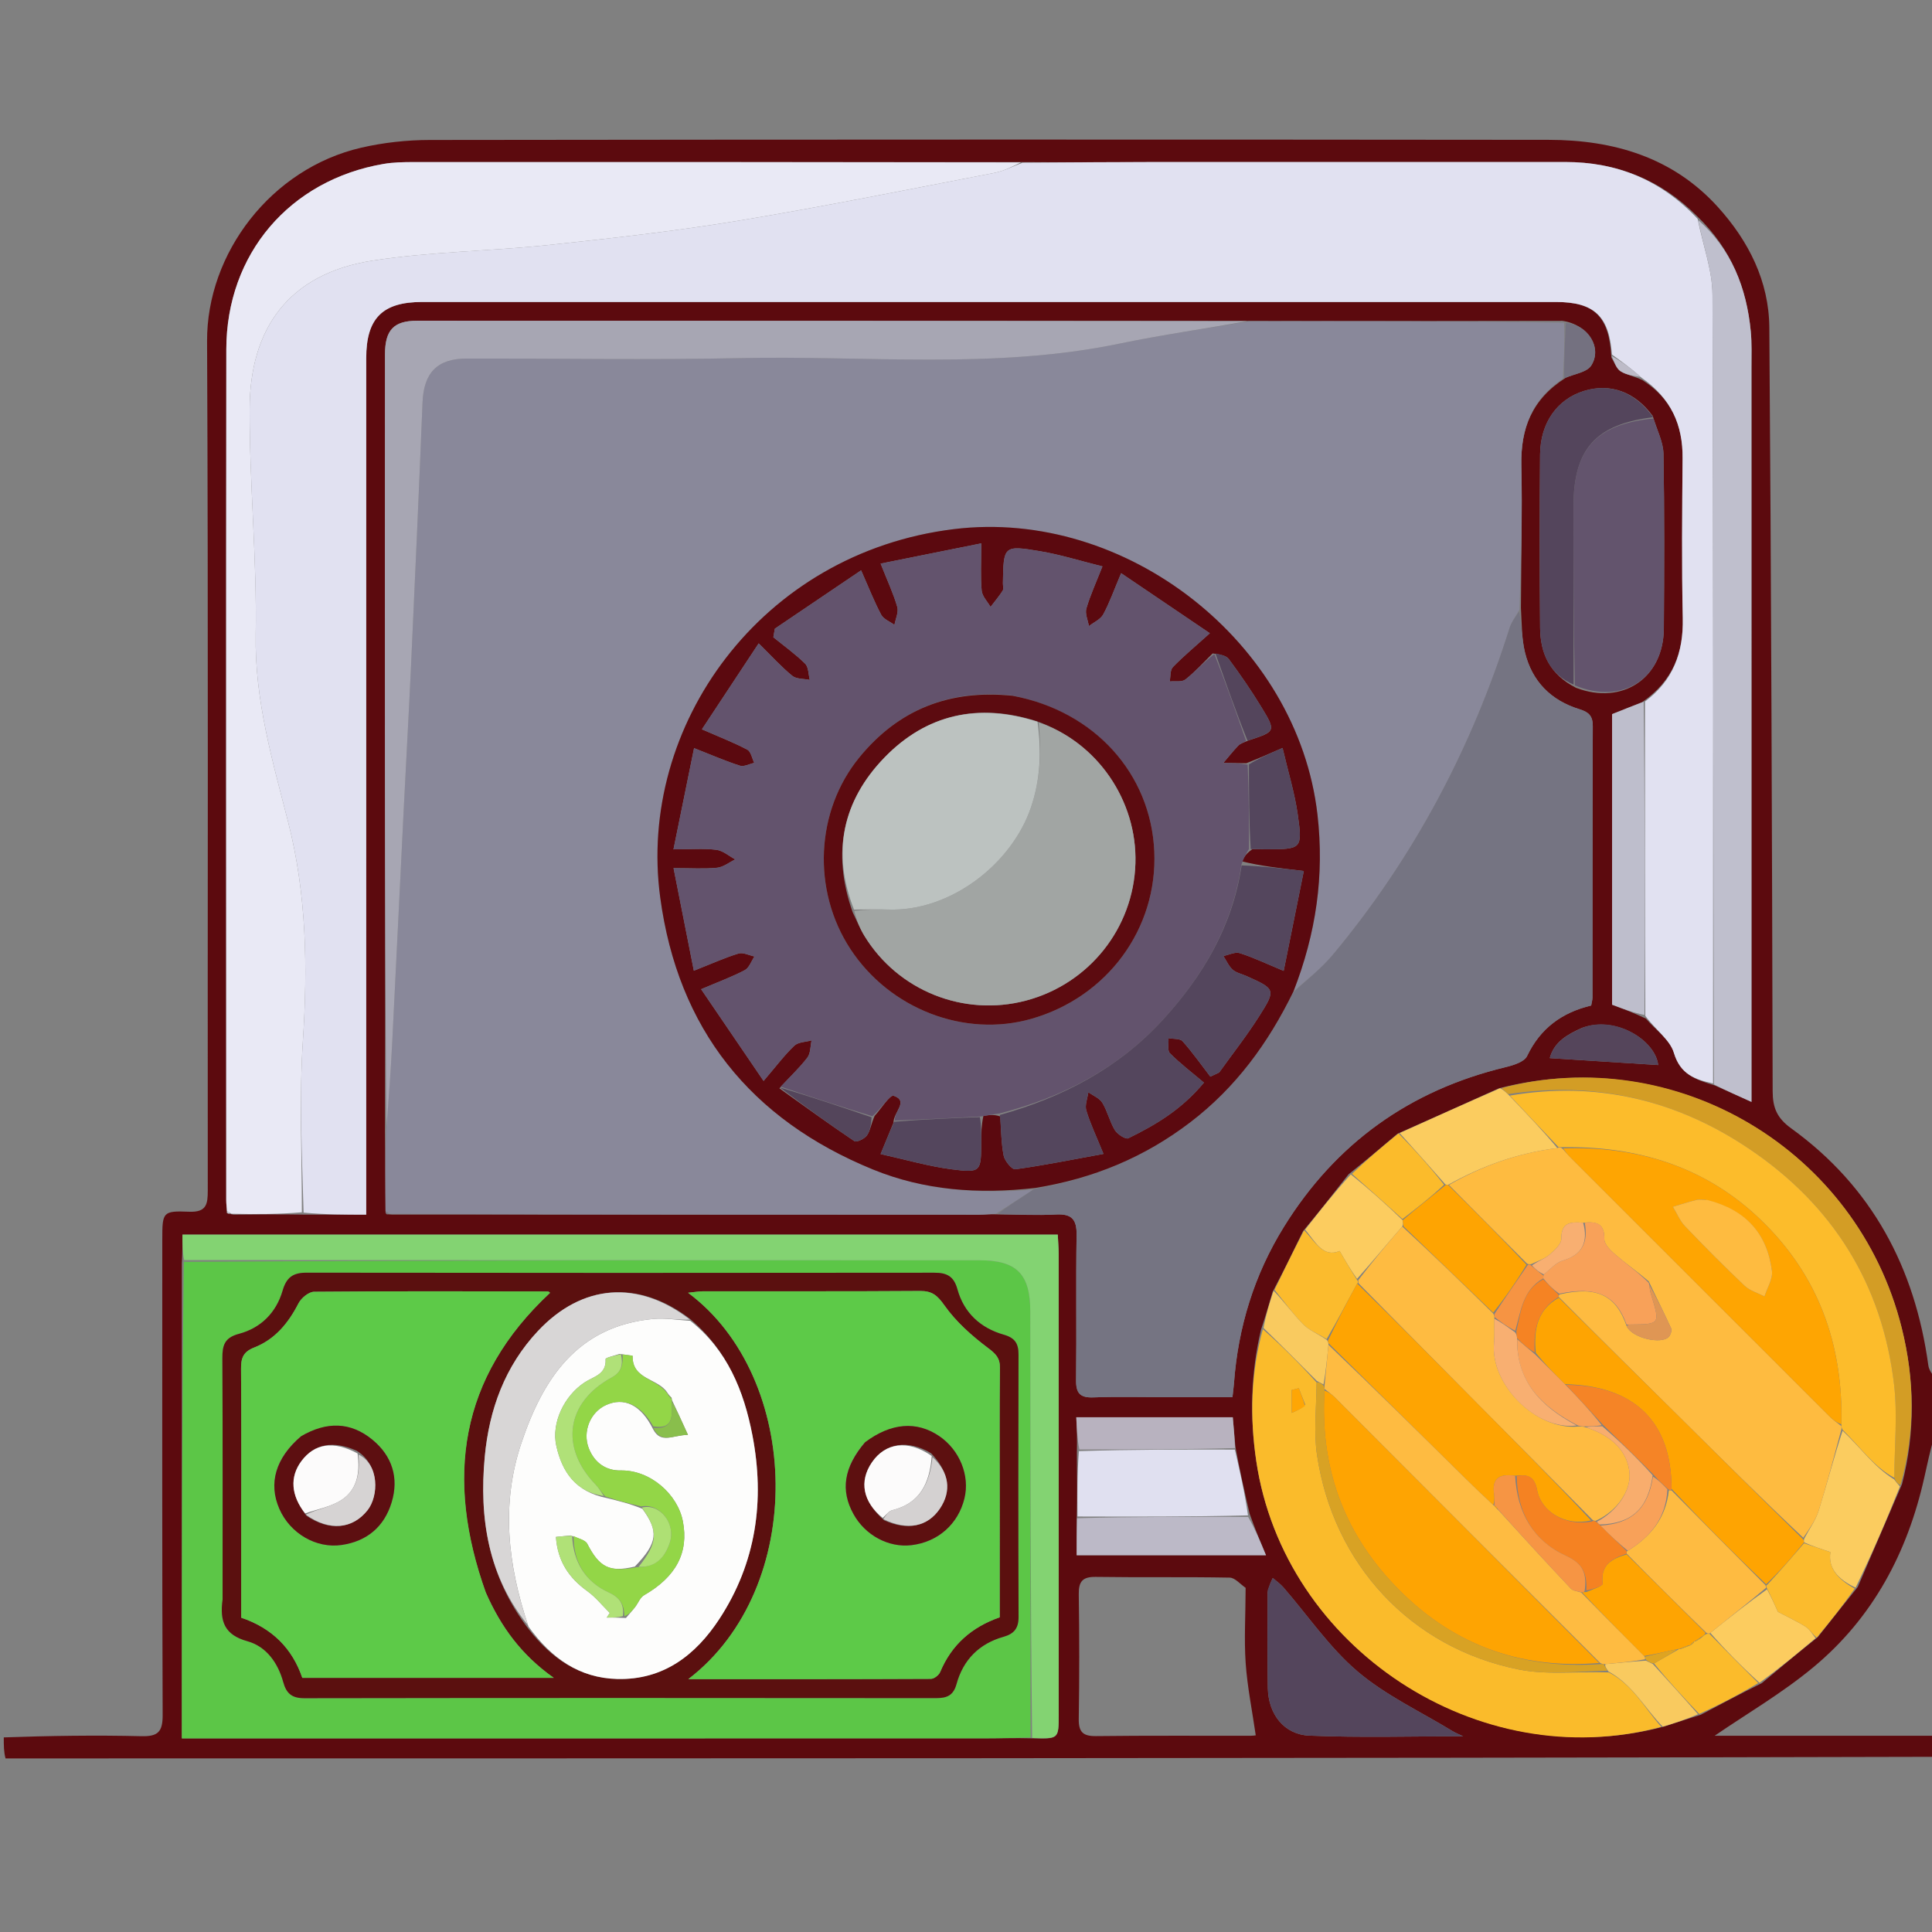 <svg version="1.1" id="Layer_1" xmlns="http://www.w3.org/2000/svg" xmlns:xlink="http://www.w3.org/1999/xlink" x="0px" y="0px"
	 width="100%" viewBox="0 0 512 512" enable-background="new 0 0 512 512" xml:space="preserve">
<rect x="0" y="0" width="512" height="512" fill="#808080" stroke="none"/>
<path fill="none" opacity="1" stroke="none"
	d="
M1,460 
	C1,307.049 1,154.098 1,1.074 
	C171.563,1.074 342.126,1.074 513,1.074 
	C513,122.024 513,243.048 512.609,364.481 
	C511.81,363.875 511.173,362.891 511.029,361.839 
	C507.481,335.933 496.084,314.492 474.683,299.024 
	C470.932,296.313 469.782,293.58 469.772,289.181 
	C469.607,221.713 469.392,154.245 468.888,86.779 
	C468.797,74.522 463.407,63.873 455.273,54.878 
	C443.312,41.653 427.582,37.079 410.404,37.06 
	C311.578,36.953 212.751,36.972 113.925,37.095 
	C107.842,37.103 101.624,37.776 95.702,39.146 
	C71.794,44.68 54.769,67.169 54.877,90.414 
	C55.229,165.407 54.99,240.403 55.062,315.398 
	C55.066,319.068 54.796,321.311 50.1,321.121 
	C43.089,320.836 43.01,321.223 43.009,328.507 
	C43.008,370.504 42.943,412.502 43.105,454.498 
	C43.122,458.909 41.916,460.216 37.495,460.109 
	C25.336,459.814 13.166,460.003 1,460 
z"/>
<path fill="none" opacity="1" stroke="none"
	d="
M513,466 
	C513,481.655 513,497.311 513,512.959 
	C342.333,512.952 171.667,512.952 1,512.952 
	C1,497.582 1,482.26 1.469,466.466 
	C172.292,465.996 342.646,465.998 513,466 
z"/>
<path fill="#5C0A0E" opacity="1" stroke="none" 
	d="
M513,465.572 
	C342.646,465.998 172.292,465.996 1.469,465.997 
	C1,464.286 1,462.571 1,460.428 
	C13.166,460.003 25.336,459.814 37.495,460.109 
	C41.916,460.216 43.122,458.909 43.105,454.498 
	C42.943,412.502 43.008,370.504 43.009,328.507 
	C43.01,321.223 43.089,320.836 50.1,321.121 
	C54.796,321.311 55.066,319.068 55.062,315.398 
	C54.99,240.403 55.229,165.407 54.877,90.414 
	C54.769,67.169 71.794,44.68 95.702,39.146 
	C101.624,37.776 107.842,37.103 113.925,37.095 
	C212.751,36.972 311.578,36.953 410.404,37.06 
	C427.582,37.079 443.312,41.653 455.273,54.878 
	C463.407,63.873 468.797,74.522 468.888,86.779 
	C469.392,154.245 469.607,221.713 469.772,289.181 
	C469.782,293.58 470.932,296.313 474.683,299.024 
	C496.084,314.492 507.481,335.933 511.029,361.839 
	C511.173,362.891 511.81,363.875 512.609,364.945 
	C513,370.022 513,375.044 512.609,380.588 
	C511.468,384.583 510.739,388.061 509.965,391.529 
	C505.528,411.42 496.331,428.724 480.587,441.81 
	C472.273,448.72 462.796,454.23 454.388,460 
	C473.205,460 493.103,460 513,460 
	C513,461.714 513,463.429 513,465.572 
M450.726,454.424 
	C455.901,451.687 461.076,448.949 466.911,446.036 
	C471.658,442.067 476.405,438.098 481.747,433.838 
	C485.11,429.586 488.474,425.333 492.32,420.563 
	C496.125,411.732 499.931,402.9 504.047,393.316 
	C507.61,379.508 507.413,365.681 503.976,351.909 
	C492.137,304.463 443.947,276.255 397.2,288.424 
	C388.443,292.373 379.687,296.322 370.327,300.463 
	C366.215,303.949 362.102,307.435 357.378,311.207 
	C353.545,316.091 349.712,320.974 345.325,326.259 
	C342.806,331.439 340.286,336.619 337.27,342.332 
	C336.354,345.473 335.439,348.613 334.171,352.43 
	C331.459,363.924 331.191,375.483 332.919,387.16 
	C340.259,436.773 391.828,470.66 441.046,457.541 
	C444.057,456.559 447.069,455.577 450.726,454.424 
M285.382,385.044 
	C285.438,390.659 285.493,396.275 285.33,402.796 
	C285.33,405.899 285.33,409.002 285.33,412.148 
	C302.302,412.148 318.628,412.148 335.494,412.148 
	C333.902,408.321 332.579,405.141 331.169,401.167 
	C329.865,395.498 328.561,389.829 327.389,383.358 
	C327.16,380.779 326.931,378.2 326.7,375.592 
	C312.809,375.592 299.314,375.592 285.228,375.592 
	C285.365,378.658 285.488,381.407 285.382,385.044 
M437.997,110.24 
	C433.322,103.838 426.717,101.441 419.736,103.613 
	C412.69,105.806 408.211,112.033 408.138,120.447 
	C408.004,135.748 408.003,151.052 408.143,166.353 
	C408.205,173.058 410.603,178.695 417.684,182.288 
	C430.024,186.953 440.841,179.718 440.935,166.573 
	C441.046,151.128 441.111,135.68 440.835,120.24 
	C440.779,117.113 439.115,114.014 437.997,110.24 
M48.192,334.852 
	C48.192,376.63 48.192,418.407 48.192,460.69 
	C50.567,460.69 52.357,460.69 54.147,460.69 
	C122.98,460.69 191.812,460.694 260.645,460.681 
	C264.803,460.681 268.96,460.556 273.938,460.682 
	C280.553,460.832 280.568,460.832 280.568,454.346 
	C280.573,413.706 280.574,373.065 280.56,332.425 
	C280.56,330.667 280.402,328.909 280.32,327.192 
	C202.724,327.192 125.693,327.192 48.357,327.192 
	C48.357,329.679 48.357,331.799 48.192,334.852 
M60.099,321.513 
	C60.392,321.587 60.684,321.662 61.904,321.893 
	C67.934,321.835 73.963,321.777 80.915,321.891 
	C86.188,321.891 91.461,321.891 97.051,321.891 
	C97.051,319.359 97.051,317.386 97.051,315.413 
	C97.051,241.913 97.048,168.414 97.055,94.915 
	C97.056,84.356 101.354,80.031 111.847,80.03 
	C212.012,80.024 312.178,80.024 412.344,80.03 
	C422.496,80.031 426.47,83.788 427.036,94.752 
	C427.828,96.001 428.347,97.678 429.476,98.396 
	C431.035,99.387 433.054,99.655 435.282,100.757 
	C442.862,105.565 445.974,112.594 445.902,121.413 
	C445.787,135.545 445.642,149.684 445.954,163.811 
	C446.156,172.957 443.378,180.392 435.222,186.052 
	C432.616,187.096 430.009,188.141 427.218,189.258 
	C427.218,214.915 427.218,240.646 427.218,266.255 
	C430.201,267.379 432.969,268.423 436.179,269.942 
	C438.744,272.933 442.565,275.55 443.59,278.999 
	C445.299,284.747 449.229,286.085 454.433,287.647 
	C457.542,289.044 460.651,290.44 464.161,292.017 
	C464.161,289.427 464.161,287.438 464.161,285.449 
	C464.161,222.741 464.164,160.033 464.155,97.324 
	C464.155,94.165 464.274,90.985 463.975,87.849 
	C462.869,76.248 458.797,65.975 449.762,57.302 
	C440.117,47.612 428.415,42.934 414.789,42.934 
	C378.171,42.935 341.553,42.92 304.935,42.942 
	C293.622,42.949 282.309,43.054 270.071,42.956 
	C216.585,42.948 163.098,42.934 109.611,42.953 
	C106.955,42.954 104.256,42.997 101.649,43.443 
	C76.765,47.702 60.003,67.31 59.974,92.588 
	C59.888,167.736 59.941,242.884 59.951,318.032 
	C59.951,319.024 60.093,320.017 60.099,321.513 
M103.929,321.879 
	C155.771,321.889 207.613,321.902 259.454,321.899 
	C260.945,321.898 262.436,321.734 264.857,321.84 
	C269.852,321.868 274.859,322.122 279.838,321.853 
	C283.977,321.63 285.373,323.114 285.307,327.264 
	C285.103,340.083 285.33,352.909 285.172,365.729 
	C285.129,369.185 286.198,370.452 289.726,370.324 
	C296.045,370.093 302.379,370.259 308.707,370.259 
	C314.635,370.259 320.563,370.259 326.616,370.259 
	C326.805,368.541 326.943,367.573 327.014,366.599 
	C328.103,351.727 332.38,337.838 340.23,325.159 
	C353.958,302.985 373.591,288.927 398.964,282.814 
	C401.044,282.313 403.953,281.421 404.696,279.861 
	C408.203,272.501 413.939,268.32 421.679,266.476 
	C421.818,265.651 422.019,265.009 422.02,264.367 
	C422.043,240.388 422.01,216.408 422.105,192.429 
	C422.116,189.743 421.053,188.71 418.604,187.96 
	C411.034,185.642 405.989,180.575 404.123,172.851 
	C403.274,169.335 403.304,165.606 403.059,161.046 
	C403.125,148.463 403.447,135.875 403.176,123.3 
	C402.967,113.607 405.951,105.798 414.917,100.128 
	C417.238,99.085 420.537,98.671 421.689,96.877 
	C424.705,92.182 420.857,85.994 414.035,85.026 
	C386.329,85.071 358.622,85.115 329.997,85.044 
	C256.849,85.023 183.7,84.992 110.552,84.997 
	C104.32,84.998 102.023,87.465 102.02,93.96 
	C101.999,130.118 101.988,166.276 102.016,202.433 
	C102.04,234.59 102.12,266.747 102.015,299.841 
	C102.064,306.894 102.113,313.947 102.186,321.471 
	C102.186,321.471 102.524,321.799 102.524,321.799 
	C102.524,321.799 102.996,321.785 103.929,321.879 
M330.105,420.785 
	C328.698,419.844 327.305,418.113 325.88,418.086 
	C314.064,417.866 302.24,418.071 290.422,417.893 
	C286.874,417.84 285.832,419.102 285.884,422.527 
	C286.048,433.513 286.054,444.504 285.881,455.49 
	C285.826,458.961 286.949,460.127 290.452,460.085 
	C304.102,459.92 317.755,460.017 331.407,459.995 
	C332.305,459.993 333.203,459.816 332.782,459.861 
	C331.822,453.228 330.547,446.994 330.114,440.703 
	C329.681,434.41 330.09,428.059 330.105,420.785 
M335.936,421.904 
	C335.942,430.385 335.832,438.869 335.991,447.347 
	C336.12,454.224 340.255,459.679 346.997,459.96 
	C360.519,460.525 374.081,460.128 387.746,460.128 
	C386.85,459.698 385.838,459.315 384.93,458.762 
	C376.455,453.592 367.224,449.303 359.753,442.947 
	C352.293,436.599 346.614,428.16 340.115,420.673 
	C339.301,419.735 338.243,419.009 337.298,418.185 
	C336.847,419.131 336.395,420.076 335.936,421.904 
M419.203,272.414 
	C415.443,274.125 411.879,276.032 410.702,280.413 
	C420.482,281.036 429.977,281.642 439.44,282.245 
	C438.656,275.632 428.136,269.098 419.203,272.414 
z"/>
<path fill="none" opacity="1" stroke="none"
	d="
M513,459.531 
	C493.103,460 473.205,460 454.388,460 
	C462.796,454.23 472.273,448.72 480.587,441.81 
	C496.331,428.724 505.528,411.42 509.965,391.529 
	C510.739,388.061 511.468,384.583 512.609,381.055 
	C513,407.021 513,433.042 513,459.531 
z"/>
<path fill="#89889A" opacity="1" stroke="none" 
	d="
M102.162,321 
	C102.113,313.947 102.064,306.894 102.319,299.037 
	C103.062,290.947 103.561,283.664 103.931,276.376 
	C104.974,255.811 105.954,235.244 106.979,214.679 
	C107.615,201.911 108.344,189.148 108.93,176.378 
	C109.995,153.149 111.041,129.918 111.973,106.683 
	C112.288,98.819 115.816,95.033 123.659,95.021 
	C147.817,94.983 171.985,95.426 196.133,94.905 
	C229.661,94.18 263.362,97.976 296.681,91.06 
	C308.013,88.708 319.5,87.105 330.916,85.16 
	C358.622,85.115 386.329,85.071 414.51,85.522 
	C414.715,90.783 414.445,95.548 414.174,100.314 
	C405.951,105.798 402.967,113.607 403.176,123.3 
	C403.447,135.875 403.125,148.463 402.656,161.6 
	C401.508,163.58 400.528,164.932 400.052,166.443 
	C390.013,198.317 374.644,227.319 353.232,253.014 
	C350.138,256.728 346.21,259.746 342.793,262.715 
	C348.776,247.357 351.003,232.027 349.143,215.866 
	C343.893,170.241 298.418,134.629 252.801,140.221 
	C201.587,146.498 168.862,192.439 174.961,237.801 
	C179.656,272.72 198.893,296.661 231.323,309.918 
	C244.976,315.5 259.395,316.521 273.791,315.253 
	C270.358,317.56 267.142,319.603 263.927,321.647 
	C262.436,321.734 260.945,321.898 259.454,321.899 
	C207.613,321.902 155.771,321.889 103.35,321.675 
	C102.596,321.279 102.393,321.122 102.162,321 
z"/>
<path fill="#E1E1F1" opacity="1" stroke="none" 
	d="
M435.949,185.904 
	C443.378,180.392 446.156,172.957 445.954,163.811 
	C445.642,149.684 445.787,135.545 445.902,121.413 
	C445.974,112.594 442.862,105.565 435.072,100.135 
	C432.3,97.661 429.739,95.809 427.177,93.957 
	C426.47,83.788 422.496,80.031 412.344,80.03 
	C312.178,80.024 212.012,80.024 111.847,80.03 
	C101.354,80.031 97.056,84.356 97.055,94.915 
	C97.048,168.414 97.051,241.913 97.051,315.413 
	C97.051,317.386 97.051,319.359 97.051,321.891 
	C91.461,321.891 86.188,321.891 80.453,321.355 
	C80.02,305.824 79.284,290.779 80.269,275.847 
	C81.558,256.31 81.245,236.986 76.4,218.005 
	C72.21,201.587 67.462,185.5 67.765,168.143 
	C68.112,148.238 66.106,128.301 66.154,108.38 
	C66.206,87.19 76.354,72.543 98.74,69.062 
	C114.087,66.676 129.775,66.578 145.256,64.935 
	C162.054,63.151 178.872,61.268 195.53,58.514 
	C218.277,54.753 240.889,50.169 263.535,45.815 
	C266.1,45.321 268.513,44.034 270.996,43.114 
	C282.309,43.054 293.622,42.949 304.935,42.942 
	C341.553,42.92 378.171,42.935 414.789,42.934 
	C428.415,42.934 440.117,47.612 449.889,57.997 
	C451.343,65.168 453.797,71.639 453.823,78.12 
	C454.096,147.784 453.985,217.45 453.98,287.115 
	C449.229,286.085 445.299,284.747 443.59,278.999 
	C442.565,275.55 438.744,272.933 436.028,269.208 
	C435.901,240.951 435.925,213.428 435.949,185.904 
z"/>
<path fill="#757482" opacity="1" stroke="none" 
	d="
M264.392,321.743 
	C267.142,319.603 270.358,317.56 274.142,315.081 
	C289.745,312.34 303.326,306.671 315.448,297.412 
	C327.442,288.251 336.086,276.504 342.668,263.087 
	C346.21,259.746 350.138,256.728 353.232,253.014 
	C374.644,227.319 390.013,198.317 400.052,166.443 
	C400.528,164.932 401.508,163.58 402.594,162.063 
	C403.304,165.606 403.274,169.335 404.123,172.851 
	C405.989,180.575 411.034,185.642 418.604,187.96 
	C421.053,188.71 422.116,189.743 422.105,192.429 
	C422.01,216.408 422.043,240.388 422.02,264.367 
	C422.019,265.009 421.818,265.651 421.679,266.476 
	C413.939,268.32 408.203,272.501 404.696,279.861 
	C403.953,281.421 401.044,282.313 398.964,282.814 
	C373.591,288.927 353.958,302.985 340.23,325.159 
	C332.38,337.838 328.103,351.727 327.014,366.599 
	C326.943,367.573 326.805,368.541 326.616,370.259 
	C320.563,370.259 314.635,370.259 308.707,370.259 
	C302.379,370.259 296.045,370.093 289.726,370.324 
	C286.198,370.452 285.129,369.185 285.172,365.729 
	C285.33,352.909 285.103,340.083 285.307,327.264 
	C285.373,323.114 283.977,321.63 279.838,321.853 
	C274.859,322.122 269.852,321.868 264.392,321.743 
z"/>
<path fill="#E9E9F5" opacity="1" stroke="none" 
	d="
M270.534,43.035 
	C268.513,44.034 266.1,45.321 263.535,45.815 
	C240.889,50.169 218.277,54.753 195.53,58.514 
	C178.872,61.268 162.054,63.151 145.256,64.935 
	C129.775,66.578 114.087,66.676 98.74,69.062 
	C76.354,72.543 66.206,87.19 66.154,108.38 
	C66.106,128.301 68.112,148.238 67.765,168.143 
	C67.462,185.5 72.21,201.587 76.4,218.005 
	C81.245,236.986 81.558,256.31 80.269,275.847 
	C79.284,290.779 80.02,305.824 79.991,321.269 
	C73.963,321.777 67.934,321.835 61.337,321.662 
	C60.601,321.244 60.401,321.104 60.169,321.009 
	C60.093,320.017 59.951,319.024 59.951,318.032 
	C59.941,242.884 59.888,167.736 59.974,92.588 
	C60.003,67.31 76.765,47.702 101.649,43.443 
	C104.256,42.997 106.955,42.954 109.611,42.953 
	C163.098,42.934 216.585,42.948 270.534,43.035 
z"/>
<path fill="#5CC647" opacity="1" stroke="none" 
	d="
M273.118,460.49 
	C268.96,460.556 264.803,460.681 260.645,460.681 
	C191.812,460.694 122.98,460.69 54.147,460.69 
	C52.357,460.69 50.567,460.69 48.192,460.69 
	C48.192,418.407 48.192,376.63 48.719,334.4 
	C119.354,333.961 189.463,333.972 259.571,333.991 
	C269.454,333.994 273.026,337.609 273.035,347.584 
	C273.067,385.219 273.091,422.854 273.118,460.49 
M58.985,424.37 
	C58.191,429.741 59.539,433.273 65.549,434.934 
	C70.579,436.324 73.66,440.671 75.055,445.753 
	C75.888,448.788 77.344,450.043 80.642,450.038 
	C136.449,449.951 192.256,449.961 248.063,450.017 
	C250.934,450.02 252.647,449.353 253.493,446.279 
	C255.254,439.881 259.48,435.593 265.917,433.777 
	C268.751,432.977 269.944,431.517 269.932,428.468 
	C269.838,405.313 269.851,382.157 269.917,359.001 
	C269.926,356.072 269.016,354.561 265.989,353.698 
	C259.85,351.947 255.447,347.911 253.724,341.654 
	C252.786,338.245 250.95,337.279 247.631,337.283 
	C192.16,337.349 136.689,337.354 81.219,337.275 
	C77.609,337.27 75.904,338.551 74.888,342.048 
	C73.202,347.856 69.136,351.94 63.318,353.481 
	C59.498,354.492 58.913,356.536 58.93,359.935 
	C59.04,381.092 58.985,402.249 58.985,424.37 
z"/>
<path fill="#A7A6B3" opacity="1" stroke="none" 
	d="
M330.456,85.102 
	C319.5,87.105 308.013,88.708 296.681,91.06 
	C263.362,97.976 229.661,94.18 196.133,94.905 
	C171.985,95.426 147.817,94.983 123.659,95.021 
	C115.816,95.033 112.288,98.819 111.973,106.683 
	C111.041,129.918 109.995,153.149 108.93,176.378 
	C108.344,189.148 107.615,201.911 106.979,214.679 
	C105.954,235.244 104.974,255.811 103.931,276.376 
	C103.561,283.664 103.062,290.947 102.399,298.568 
	C102.12,266.747 102.04,234.59 102.016,202.433 
	C101.988,166.276 101.999,130.118 102.02,93.96 
	C102.023,87.465 104.32,84.998 110.552,84.997 
	C183.7,84.992 256.849,85.023 330.456,85.102 
z"/>
<path fill="#83D372" opacity="1" stroke="none" 
	d="
M273.528,460.586 
	C273.091,422.854 273.067,385.219 273.035,347.584 
	C273.026,337.609 269.454,333.994 259.571,333.991 
	C189.463,333.972 119.354,333.961 48.802,333.933 
	C48.357,331.799 48.357,329.679 48.357,327.192 
	C125.693,327.192 202.724,327.192 280.32,327.192 
	C280.402,328.909 280.56,330.667 280.56,332.425 
	C280.574,373.065 280.573,413.706 280.568,454.346 
	C280.568,460.832 280.553,460.832 273.528,460.586 
z"/>
<path fill="#FABB2B" opacity="1" stroke="none" 
	d="
M440.262,457.632 
	C391.828,470.66 340.259,436.773 332.919,387.16 
	C331.191,375.483 331.459,363.924 334.675,352.265 
	C339.778,356.718 344.377,361.337 348.912,366.372 
	C348.863,373.054 348.109,379.433 349.021,385.564 
	C353.345,414.612 373.912,436.711 402.479,442.429 
	C410.078,443.95 418.192,442.901 426.366,443.208 
	C432.84,446.564 435.869,452.748 440.262,457.632 
M345.904,372.236 
	C345.336,370.787 344.768,369.338 344.2,367.888 
	C343.568,368.044 342.936,368.199 342.303,368.354 
	C342.303,370.382 342.303,372.41 342.303,374.437 
	C343.458,373.953 344.612,373.468 345.904,372.236 
z"/>
<path fill="#BFBFCD" opacity="1" stroke="none" 
	d="
M454.206,287.381 
	C453.985,217.45 454.096,147.784 453.823,78.12 
	C453.797,71.639 451.343,65.168 450.031,58.299 
	C458.797,65.975 462.869,76.248 463.975,87.849 
	C464.274,90.985 464.155,94.165 464.155,97.324 
	C464.164,160.033 464.161,222.741 464.161,285.449 
	C464.161,287.438 464.161,289.427 464.161,292.017 
	C460.651,290.44 457.542,289.044 454.206,287.381 
z"/>
<path fill="none" opacity="1" stroke="none"
	d="
M330.117,421.259 
	C330.09,428.059 329.681,434.41 330.114,440.703 
	C330.547,446.994 331.822,453.228 332.782,459.861 
	C333.203,459.816 332.305,459.993 331.407,459.995 
	C317.755,460.017 304.102,459.92 290.452,460.085 
	C286.949,460.127 285.826,458.961 285.881,455.49 
	C286.054,444.504 286.048,433.513 285.884,422.527 
	C285.832,419.102 286.874,417.84 290.422,417.893 
	C302.24,418.071 314.064,417.866 325.88,418.086 
	C327.305,418.113 328.698,419.844 330.117,421.259 
z"/>
<path fill="#63546D" opacity="1" stroke="none" 
	d="
M438.193,110.902 
	C439.115,114.014 440.779,117.113 440.835,120.24 
	C441.111,135.68 441.046,151.128 440.935,166.573 
	C440.841,179.718 430.024,186.953 417.349,181.629 
	C417.008,165.339 417.001,149.708 416.998,134.077 
	C416.996,118.955 422.972,112.423 438.193,110.902 
z"/>
<path fill="#54455C" opacity="1" stroke="none" 
	d="
M335.94,421.463 
	C336.395,420.076 336.847,419.131 337.298,418.185 
	C338.243,419.009 339.301,419.735 340.115,420.673 
	C346.614,428.16 352.293,436.599 359.753,442.947 
	C367.224,449.303 376.455,453.592 384.93,458.762 
	C385.838,459.315 386.85,459.698 387.746,460.128 
	C374.081,460.128 360.519,460.525 346.997,459.96 
	C340.255,459.679 336.12,454.224 335.991,447.347 
	C335.832,438.869 335.942,430.385 335.94,421.463 
z"/>
<path fill="#54455C" opacity="1" stroke="none" 
	d="
M438.095,110.571 
	C422.972,112.423 416.996,118.955 416.998,134.077 
	C417.001,149.708 417.008,165.339 417.024,181.428 
	C410.603,178.695 408.205,173.058 408.143,166.353 
	C408.003,151.052 408.004,135.748 408.138,120.447 
	C408.211,112.033 412.69,105.806 419.736,103.613 
	C426.717,101.441 433.322,103.838 438.095,110.571 
z"/>
<path fill="#D39D25" opacity="1" stroke="none" 
	d="
M397.919,288.351 
	C443.947,276.255 492.137,304.463 503.976,351.909 
	C507.413,365.681 507.61,379.508 503.654,393.552 
	C502.826,393.208 502.391,392.628 501.999,391.624 
	C502.06,383.107 502.879,374.921 501.95,366.939 
	C498.85,340.293 485.673,319.342 463.548,304.452 
	C444.366,291.541 423.061,286.401 399.702,289.952 
	C398.944,289.343 398.431,288.847 397.919,288.351 
z"/>
<path fill="#E0E0F0" opacity="1" stroke="none" 
	d="
M285.549,401.89 
	C285.493,396.275 285.438,390.659 285.924,384.567 
	C300.063,384.113 313.66,384.136 327.257,384.16 
	C328.561,389.829 329.865,395.498 330.728,401.594 
	C315.375,401.978 300.462,401.934 285.549,401.89 
z"/>
<path fill="#BEBECC" opacity="1" stroke="none" 
	d="
M435.586,185.978 
	C435.925,213.428 435.901,240.951 435.807,268.97 
	C432.969,268.423 430.201,267.379 427.218,266.255 
	C427.218,240.646 427.218,214.915 427.218,189.258 
	C430.009,188.141 432.616,187.096 435.586,185.978 
z"/>
<path fill="#FBCC5F" opacity="1" stroke="none" 
	d="
M397.559,288.387 
	C398.431,288.847 398.944,289.343 399.874,290.237 
	C404.534,295.088 408.777,299.541 412.719,304.251 
	C402.233,305.561 392.825,308.941 383.739,314.003 
	C383.495,313.99 383.007,313.976 382.851,313.675 
	C378.774,309.007 374.852,304.639 370.93,300.272 
	C379.687,296.322 388.443,292.373 397.559,288.387 
z"/>
<path fill="#FBCC5F" opacity="1" stroke="none" 
	d="
M501.955,392.048 
	C502.391,392.628 502.826,393.208 503.498,393.928 
	C499.931,402.9 496.125,411.732 491.753,420.737 
	C487.217,418.635 484.388,415.648 485.08,411.321 
	C482.421,410.432 480.252,409.706 478.064,408.731 
	C478.034,408.315 478.023,408.149 478.181,407.684 
	C479.581,405.042 481.196,402.818 481.97,400.333 
	C484.165,393.274 486.017,386.109 488.306,379.157 
	C493.052,383.573 496.603,388.756 501.955,392.048 
z"/>
<path fill="#BCB9C7" opacity="1" stroke="none" 
	d="
M285.439,402.343 
	C300.462,401.934 315.375,401.978 330.772,401.992 
	C332.579,405.141 333.902,408.321 335.494,412.148 
	C318.628,412.148 302.302,412.148 285.33,412.148 
	C285.33,409.002 285.33,405.899 285.439,402.343 
z"/>
<path fill="#B8B2BF" opacity="1" stroke="none" 
	d="
M327.323,383.759 
	C313.66,384.136 300.063,384.113 286.039,384.122 
	C285.488,381.407 285.365,378.658 285.228,375.592 
	C299.314,375.592 312.809,375.592 326.7,375.592 
	C326.931,378.2 327.16,380.779 327.323,383.759 
z"/>
<path fill="#FCCC5F" opacity="1" stroke="none" 
	d="
M345.878,325.858 
	C349.712,320.974 353.545,316.091 357.976,311.233 
	C362.939,315.192 367.305,319.125 371.732,323.38 
	C371.844,324.133 371.895,324.565 371.608,325.04 
	C367.506,329.709 363.742,334.336 359.627,338.912 
	C357.931,336.541 356.586,334.221 355.023,331.525 
	C350.54,333.396 348.555,328.995 345.878,325.858 
z"/>
<path fill="#FCCC5F" opacity="1" stroke="none" 
	d="
M481.152,434.129 
	C476.405,438.098 471.658,442.067 466.279,445.939 
	C461.446,441.556 457.246,437.269 453.261,432.731 
	C458.318,428.666 463.16,424.853 468.293,421.177 
	C469.599,423.611 470.616,425.907 471.167,427.154 
	C473.948,428.622 476.372,429.727 478.59,431.151 
	C479.646,431.829 480.31,433.117 481.152,434.129 
z"/>
<path fill="#FBBB2D" opacity="1" stroke="none" 
	d="
M345.602,326.059 
	C348.555,328.995 350.54,333.396 355.023,331.525 
	C356.586,334.221 357.931,336.541 359.63,339.179 
	C359.983,339.675 359.982,339.852 359.669,340.157 
	C356.859,345.218 354.362,350.151 351.573,354.882 
	C349.275,353.458 346.936,352.565 345.337,350.941 
	C342.571,348.132 340.265,344.87 337.766,341.798 
	C340.286,336.619 342.806,331.439 345.602,326.059 
z"/>
<path fill="#FBBB2D" opacity="1" stroke="none" 
	d="
M481.449,433.984 
	C480.31,433.117 479.646,431.829 478.59,431.151 
	C476.372,429.727 473.948,428.622 471.167,427.154 
	C470.616,425.907 469.599,423.611 468.285,420.943 
	C467.986,420.571 467.966,420.103 468.308,420.032 
	C471.794,416.301 474.938,412.641 478.082,408.98 
	C480.252,409.706 482.421,410.432 485.08,411.321 
	C484.388,415.648 487.217,418.635 491.511,420.996 
	C488.474,425.333 485.11,429.586 481.449,433.984 
z"/>
<path fill="#FBBB2B" opacity="1" stroke="none" 
	d="
M453.046,432.983 
	C457.246,437.269 461.446,441.556 465.949,446.026 
	C461.076,448.949 455.901,451.687 450.309,454.202 
	C445.936,449.648 441.981,445.316 438.334,440.835 
	C440.764,439.458 442.886,438.231 445.004,437.002 
	C445,437 444.999,437.008 445.334,437.009 
	C446.446,436.666 447.224,436.321 448.003,435.99 
	C448.004,436.003 447.978,435.997 448.196,435.882 
	C448.69,435.573 448.892,435.319 449.009,435.003 
	C448.999,435 449.002,435.021 449.301,434.988 
	C450.075,434.619 450.551,434.284 451.177,433.751 
	C451.599,433.362 451.869,433.17 452.367,432.979 
	C452.593,432.979 453.046,432.983 453.046,432.983 
z"/>
<path fill="#FBBB2B" opacity="1" stroke="none" 
	d="
M371.671,323.058 
	C367.305,319.125 362.939,315.192 358.282,311.09 
	C362.102,307.435 366.215,303.949 370.629,300.367 
	C374.852,304.639 378.774,309.007 382.691,313.973 
	C379.014,317.4 375.342,320.229 371.671,323.058 
z"/>
<path fill="#55455B" opacity="1" stroke="none" 
	d="
M419.569,272.292 
	C428.136,269.098 438.656,275.632 439.44,282.245 
	C429.977,281.642 420.482,281.036 410.702,280.413 
	C411.879,276.032 415.443,274.125 419.569,272.292 
z"/>
<path fill="#F9CA5F" opacity="1" stroke="none" 
	d="
M337.518,342.065 
	C340.265,344.87 342.571,348.132 345.337,350.941 
	C346.936,352.565 349.275,353.458 351.631,355.102 
	C351.98,355.524 352.076,355.97 352.05,356.397 
	C351.684,360.219 351.345,363.615 350.744,366.893 
	C349.981,366.502 349.478,366.229 348.976,365.955 
	C344.377,361.337 339.778,356.718 334.851,351.927 
	C335.439,348.613 336.354,345.473 337.518,342.065 
z"/>
<path fill="#F9CA5F" opacity="1" stroke="none" 
	d="
M438.025,440.984 
	C441.981,445.316 445.936,449.648 449.986,454.288 
	C447.069,455.577 444.057,456.559 440.654,457.586 
	C435.869,452.748 432.84,446.564 426.242,442.948 
	C425.552,442.008 425.282,441.503 425.448,441.003 
	C429.231,440.662 432.581,440.318 436.196,440.092 
	C436.983,440.469 437.504,440.727 438.025,440.984 
z"/>
<path fill="#747180" opacity="1" stroke="none" 
	d="
M414.546,100.221 
	C414.445,95.548 414.715,90.783 414.973,85.585 
	C420.857,85.994 424.705,92.182 421.689,96.877 
	C420.537,98.671 417.238,99.085 414.546,100.221 
z"/>
<path fill="#BDBBC8" opacity="1" stroke="none" 
	d="
M427.107,94.354 
	C429.739,95.809 432.3,97.661 434.869,99.873 
	C433.054,99.655 431.035,99.387 429.476,98.396 
	C428.347,97.678 427.828,96.001 427.107,94.354 
z"/>
<path fill="#757482" opacity="1" stroke="none" 
	d="
M102.174,321.236 
	C102.393,321.122 102.596,321.279 102.884,321.628 
	C102.996,321.785 102.524,321.799 102.524,321.799 
	C102.524,321.799 102.186,321.471 102.174,321.236 
z"/>
<path fill="#E1E1F1" opacity="1" stroke="none" 
	d="
M60.134,321.261 
	C60.401,321.104 60.601,321.244 60.873,321.583 
	C60.684,321.662 60.392,321.587 60.134,321.261 
z"/>
<path fill="#5B090F" opacity="1" stroke="none" 
	d="
M342.793,262.715 
	C336.086,276.504 327.442,288.251 315.448,297.412 
	C303.326,306.671 289.745,312.34 274.359,314.818 
	C259.395,316.521 244.976,315.5 231.323,309.918 
	C198.893,296.661 179.656,272.72 174.961,237.801 
	C168.862,192.439 201.587,146.498 252.801,140.221 
	C298.418,134.629 343.893,170.241 349.143,215.866 
	C351.003,232.027 348.776,247.357 342.793,262.715 
M206.547,288.424 
	C213.151,293.13 219.712,297.9 226.439,302.423 
	C226.998,302.798 229.111,301.797 229.746,300.9 
	C230.65,299.623 230.854,297.85 231.787,295.733 
	C233.503,293.842 235.865,290.061 236.824,290.389 
	C240.943,291.796 236.777,294.67 236.766,297.581 
	C235.775,299.987 234.784,302.392 233.363,305.842 
	C240.08,307.321 246.075,309.088 252.195,309.876 
	C259.982,310.879 260.021,310.537 260.033,302.518 
	C260.036,300.365 260.083,298.211 260.615,295.721 
	C262.036,295.506 263.456,295.29 265.082,295.873 
	C265.337,299.341 265.312,302.865 265.981,306.251 
	C266.262,307.671 268.182,309.996 269.074,309.872 
	C276.694,308.815 284.249,307.291 292.433,305.795 
	C290.504,301.045 288.916,297.75 287.881,294.29 
	C287.452,292.859 288.207,291.074 288.423,289.45 
	C289.693,290.366 291.392,291.023 292.141,292.257 
	C293.509,294.51 294.082,297.246 295.453,299.497 
	C296.122,300.594 298.307,302 299.011,301.653 
	C306.111,298.159 312.964,294.222 319.058,286.909 
	C315.8,284.157 312.728,281.829 310.042,279.118 
	C309.313,278.382 309.752,276.49 309.655,275.128 
	C310.933,275.374 312.71,275.173 313.4,275.945 
	C316.04,278.901 318.33,282.17 320.752,285.322 
	C321.53,284.956 322.308,284.591 323.086,284.226 
	C326.643,279.262 330.435,274.448 333.699,269.298 
	C338.186,262.22 338.015,262.109 330.276,258.641 
	C329.061,258.096 327.615,257.819 326.673,256.975 
	C325.617,256.03 325.013,254.581 324.213,253.351 
	C325.67,253.06 327.311,252.192 328.55,252.587 
	C332.154,253.734 335.598,255.387 340.189,257.291 
	C342.046,248.074 343.78,239.472 345.522,230.824 
	C339.139,230.087 334.098,229.504 329.036,228.247 
	C329.687,227.159 330.337,226.071 331.92,225.039 
	C333.079,225.047 334.238,225.06 335.397,225.062 
	C344.968,225.071 345.224,225.034 343.91,215.82 
	C343.093,210.096 341.36,204.503 339.889,198.215 
	C336.071,199.885 333.523,200.998 330.295,202.259 
	C328.264,202.234 326.233,202.21 324.203,202.186 
	C325.506,200.654 326.755,199.071 328.141,197.618 
	C328.681,197.053 329.53,196.783 330.956,196.187 
	C338.086,193.859 338.19,193.796 334.238,187.324 
	C331.584,182.978 328.692,178.764 325.659,174.674 
	C324.927,173.686 323.216,173.424 321.367,173.165 
	C318.989,175.497 316.756,178.011 314.158,180.064 
	C313.216,180.808 311.403,180.448 309.987,180.592 
	C310.239,179.301 310.055,177.589 310.822,176.794 
	C313.56,173.954 316.62,171.424 320.625,167.816 
	C312.073,162.028 304.823,157.121 297.111,151.902 
	C295.173,156.476 294.021,159.793 292.36,162.832 
	C291.636,164.156 289.866,164.909 288.571,165.921 
	C288.311,164.356 287.496,162.628 287.898,161.257 
	C288.95,157.67 290.533,154.239 292.159,150.1 
	C286.228,148.629 280.99,146.975 275.625,146.075 
	C265.963,144.453 265.931,144.642 265.783,154.572 
	C265.773,155.238 266.017,156.064 265.712,156.541 
	C264.752,158.043 263.587,159.414 262.502,160.835 
	C261.683,159.404 260.295,158.026 260.157,156.532 
	C259.816,152.82 260.045,149.056 260.045,143.996 
	C250.584,145.899 242.288,147.568 233.374,149.361 
	C235.232,154.064 236.795,157.375 237.787,160.85 
	C238.185,162.246 237.328,164 237.042,165.591 
	C235.841,164.716 234.16,164.097 233.53,162.917 
	C231.683,159.458 230.254,155.775 228.204,151.147 
	C220.178,156.574 212.759,161.59 205.34,166.606 
	C205.209,167.364 205.078,168.122 204.946,168.88 
	C207.784,171.186 210.784,173.326 213.372,175.884 
	C214.296,176.797 214.221,178.721 214.602,180.183 
	C213.032,179.853 211.075,180 209.967,179.1 
	C207.089,176.766 204.584,173.972 201.056,170.501 
	C195.73,178.565 191.048,185.655 186.014,193.278 
	C190.838,195.389 194.558,196.819 198.051,198.675 
	C199.011,199.185 199.293,200.97 199.887,202.17 
	C198.608,202.45 197.161,203.258 196.08,202.914 
	C192.333,201.724 188.713,200.134 183.937,198.262 
	C182.079,207.391 180.38,215.746 178.48,225.084 
	C182.965,225.084 186.435,224.794 189.822,225.203 
	C191.577,225.415 193.183,226.862 194.857,227.752 
	C193.258,228.522 191.709,229.791 190.049,229.959 
	C186.632,230.305 183.156,230.063 178.499,230.063 
	C180.37,239.523 182.074,248.135 183.877,257.249 
	C188.604,255.383 192.082,253.8 195.707,252.697 
	C196.926,252.326 198.517,253.178 199.937,253.472 
	C199.104,254.711 198.548,256.474 197.385,257.092 
	C194.065,258.854 190.499,260.149 185.805,262.15 
	C191.317,270.247 196.377,277.68 202.356,286.462 
	C205.677,282.577 207.875,279.625 210.501,277.123 
	C211.536,276.136 213.527,276.151 215.082,275.711 
	C214.734,277.262 214.83,279.154 213.95,280.296 
	C211.832,283.045 209.257,285.443 206.547,288.424 
z"/>
<path fill="#5B100F" opacity="1" stroke="none" 
	d="
M58.985,423.888 
	C58.985,402.249 59.04,381.092 58.93,359.935 
	C58.913,356.536 59.498,354.492 63.318,353.481 
	C69.136,351.94 73.202,347.856 74.888,342.048 
	C75.904,338.551 77.609,337.27 81.219,337.275 
	C136.689,337.354 192.16,337.349 247.631,337.283 
	C250.95,337.279 252.786,338.245 253.724,341.654 
	C255.447,347.911 259.85,351.947 265.989,353.698 
	C269.016,354.561 269.926,356.072 269.917,359.001 
	C269.851,382.157 269.838,405.313 269.932,428.468 
	C269.944,431.517 268.751,432.977 265.917,433.777 
	C259.48,435.593 255.254,439.881 253.493,446.279 
	C252.647,449.353 250.934,450.02 248.063,450.017 
	C192.256,449.961 136.449,449.951 80.642,450.038 
	C77.344,450.043 75.888,448.788 75.055,445.753 
	C73.66,440.671 70.579,436.324 65.549,434.934 
	C59.539,433.273 58.191,429.741 58.985,423.888 
M182.708,349.393 
	C169.063,339.096 154.26,340.272 142.573,352.714 
	C133.789,362.066 129.632,373.558 128.466,386.052 
	C126.945,402.343 129.383,417.821 140.133,431.773 
	C146.108,439.449 153.539,444.699 163.59,444.948 
	C175.81,445.25 184.361,438.628 190.642,429.036 
	C200.395,414.146 202.727,397.635 199.394,380.342 
	C197.126,368.576 192.753,357.783 182.708,349.393 
M264.936,397.5 
	C264.935,385.844 264.86,374.187 264.991,362.533 
	C265.021,359.853 263.884,358.768 261.783,357.19 
	C257.517,353.984 253.349,350.277 250.298,345.958 
	C248.407,343.283 247.021,342.101 243.805,342.123 
	C224.657,342.256 205.507,342.183 186.358,342.204 
	C185.196,342.205 184.035,342.425 182.347,342.596 
	C212.543,365.072 213.992,420.775 182.411,444.991 
	C204.259,444.991 225.491,445.012 246.722,444.912 
	C247.558,444.908 248.811,443.928 249.155,443.105 
	C252.164,435.898 257.477,431.212 264.935,428.606 
	C264.935,418.46 264.935,408.48 264.936,397.5 
M128.645,421.801 
	C117.958,391.846 121.681,365.037 145.774,342.611 
	C145.665,342.54 145.421,342.243 145.177,342.243 
	C124.528,342.212 103.879,342.141 83.231,342.329 
	C81.812,342.342 79.823,343.996 79.104,345.401 
	C76.424,350.641 72.861,354.962 67.355,357.111 
	C64.44,358.248 63.859,359.923 63.88,362.728 
	C63.99,377.381 63.931,392.036 63.931,406.691 
	C63.931,413.998 63.931,421.306 63.931,428.709 
	C72.159,431.491 77.481,436.893 80.117,444.654 
	C102.236,444.654 124.061,444.654 146.762,444.654 
	C138.205,438.611 132.765,431.187 128.645,421.801 
z"/>
<path fill="#D8A224" opacity="1" stroke="none" 
	d="
M425.013,440.999 
	C425.282,441.503 425.552,442.008 425.945,442.772 
	C418.192,442.901 410.078,443.95 402.479,442.429 
	C373.912,436.711 353.345,414.612 349.021,385.564 
	C348.109,379.433 348.863,373.054 348.912,366.372 
	C349.478,366.229 349.981,366.502 350.743,367.16 
	C351.008,367.721 351.014,367.899 351.007,368.536 
	C349.818,388.574 355.842,405.558 369.329,419.848 
	C384.179,435.582 402.446,442.495 424.229,441.001 
	C424.665,441.004 424.839,441.001 425.013,440.999 
z"/>
<path fill="#FEA605" opacity="1" stroke="none" 
	d="
M345.836,372.609 
	C344.612,373.468 343.458,373.953 342.303,374.437 
	C342.303,372.41 342.303,370.382 342.303,368.354 
	C342.936,368.199 343.568,368.044 344.2,367.888 
	C344.768,369.338 345.336,370.787 345.836,372.609 
z"/>
<path fill="#FCBC2B" opacity="1" stroke="none" 
	d="
M501.999,391.624 
	C496.603,388.756 493.052,383.573 488.301,378.893 
	C487.992,378.281 487.989,378.105 487.985,377.474 
	C488.488,355.999 481.729,337.741 466.492,323.137 
	C451.93,309.181 434.013,303.672 413.825,304.014 
	C413.377,304.003 413.198,303.999 413.019,303.995 
	C408.777,299.541 404.534,295.088 400.12,290.35 
	C423.061,286.401 444.366,291.541 463.548,304.452 
	C485.673,319.342 498.85,340.293 501.95,366.939 
	C502.879,374.921 502.06,383.107 501.999,391.624 
z"/>
<path fill="#FEBB40" opacity="1" stroke="none" 
	d="
M487.985,377.929 
	C487.989,378.105 487.992,378.281 488,378.721 
	C486.017,386.109 484.165,393.274 481.97,400.333 
	C481.196,402.818 479.581,405.042 477.89,407.525 
	C466.722,397.021 456.026,386.367 445.302,375.741 
	C434.581,365.119 423.833,354.525 413.085,343.694 
	C413.074,343.469 413.08,343.017 413.485,342.997 
	C423.117,340.789 428.261,343.202 431.067,351.425 
	C432.489,354.64 440.434,356.395 442.301,354.222 
	C442.762,353.685 443.103,352.537 442.844,351.968 
	C440.993,347.907 438.973,343.923 436.949,339.577 
	C433.963,337.024 430.936,334.925 428.149,332.545 
	C426.857,331.441 425.138,329.773 425.164,328.39 
	C425.24,324.36 423.272,323.621 419.551,324.041 
	C416.013,323.744 413.725,324.078 413.775,328.264 
	C413.792,329.688 411.974,331.374 410.63,332.508 
	C409.297,333.633 407.504,334.213 405.675,335.037 
	C405.436,335.041 404.96,335.051 404.682,334.87 
	C397.597,327.797 390.79,320.907 383.983,314.017 
	C392.825,308.941 402.233,305.561 412.719,304.251 
	C413.198,303.999 413.377,304.003 413.955,304.312 
	C414.891,305.251 415.387,305.927 415.972,306.512 
	C438.942,329.494 461.917,352.471 484.91,375.429 
	C485.84,376.357 486.956,377.1 487.985,377.929 
z"/>
<path fill="#FEA402" opacity="1" stroke="none" 
	d="
M383.739,314.003 
	C390.79,320.907 397.597,327.797 404.532,335.16 
	C401.776,339.76 398.891,343.89 395.716,347.857 
	C387.599,340.129 379.773,332.563 371.947,324.998 
	C371.895,324.565 371.844,324.133 371.732,323.38 
	C375.342,320.229 379.014,317.4 382.846,314.274 
	C383.007,313.976 383.495,313.99 383.739,314.003 
z"/>
<path fill="#FEA402" opacity="1" stroke="none" 
	d="
M413.096,343.919 
	C423.833,354.525 434.581,365.119 445.302,375.741 
	C456.026,386.367 466.722,397.021 477.721,407.823 
	C478.023,408.149 478.034,408.315 478.064,408.731 
	C474.938,412.641 471.794,416.301 468.032,419.84 
	C459.265,411.474 451.116,403.228 442.971,394.541 
	C442.998,376.768 433.119,367.198 414.712,366.826 
	C411.954,364.104 409.483,361.548 407.009,358.549 
	C406.365,352.23 407.44,347.091 413.096,343.919 
z"/>
<path fill="#FEBB41" opacity="1" stroke="none" 
	d="
M371.608,325.04 
	C379.773,332.563 387.599,340.129 395.726,348.11 
	C396.033,348.695 396.039,348.864 396.027,349.492 
	C395.991,351.946 396.12,353.955 395.932,355.934 
	C394.895,366.857 407.112,379.189 418.38,378.032 
	C419.113,378.028 419.532,378.02 420.215,378.251 
	C427.324,380.451 431.48,384.857 431.855,390.551 
	C432.162,395.216 428.435,400.541 422.854,403.034 
	C422.436,403.002 422.269,402.987 421.934,402.68 
	C411.684,392.248 401.586,382.12 391.521,371.96 
	C380.992,361.333 370.494,350.675 359.982,340.03 
	C359.982,339.852 359.983,339.675 359.981,339.23 
	C363.742,334.336 367.506,329.709 371.608,325.04 
z"/>
<path fill="#FEBB41" opacity="1" stroke="none" 
	d="
M442.967,394.983 
	C451.116,403.228 459.265,411.474 467.69,419.911 
	C467.966,420.103 467.986,420.571 467.994,420.805 
	C463.16,424.853 458.318,428.666 453.261,432.731 
	C453.046,432.983 452.593,432.979 452.184,432.693 
	C444.879,425.583 437.984,418.76 431.078,411.71 
	C431.069,411.483 431.057,411.029 431.392,410.971 
	C437.573,407.149 441.51,402.153 442.267,394.962 
	C442.5,394.97 442.967,394.983 442.967,394.983 
z"/>
<path fill="#FEA402" opacity="1" stroke="none" 
	d="
M359.669,340.157 
	C370.494,350.675 380.992,361.333 391.521,371.96 
	C401.586,382.12 411.684,392.248 421.638,402.931 
	C415.12,404.478 408.522,400.903 407.341,394.89 
	C406.61,391.169 404.913,390.698 401.517,391.088 
	C397.12,390.445 395.323,391.997 395.975,396.11 
	C396.125,397.054 396.016,398.039 395.731,398.848 
	C393.168,396.493 390.881,394.312 388.633,392.092 
	C376.442,380.057 364.26,368.012 352.076,355.97 
	C352.076,355.97 351.98,355.524 351.922,355.304 
	C354.362,350.151 356.859,345.218 359.669,340.157 
z"/>
<path fill="#FEA402" opacity="1" stroke="none" 
	d="
M431.088,411.936 
	C437.984,418.76 444.879,425.583 451.958,432.692 
	C451.869,433.17 451.599,433.362 450.882,433.801 
	C449.958,434.373 449.48,434.697 449.002,435.021 
	C449.002,435.021 448.999,435 448.789,435.115 
	C448.297,435.421 448.097,435.677 447.978,435.997 
	C447.978,435.997 448.004,436.003 447.668,435.991 
	C446.554,436.323 445.777,436.665 444.999,437.008 
	C444.999,437.008 445,437 444.615,437.006 
	C441.477,437.683 438.724,438.354 435.685,438.855 
	C429.941,433.129 424.481,427.571 419.257,421.986 
	C419.492,421.959 419.96,421.879 420.382,421.904 
	C422.175,421.175 424.793,420.263 424.721,419.695 
	C424.075,414.649 427.222,413.071 431.088,411.936 
z"/>
<path fill="#DEA422" opacity="1" stroke="none" 
	d="
M435.97,439.024 
	C438.724,438.354 441.477,437.683 444.62,437.008 
	C442.886,438.231 440.764,439.458 438.334,440.835 
	C437.504,440.727 436.983,440.469 436.213,439.855 
	C435.965,439.5 435.97,439.024 435.97,439.024 
z"/>
<path fill="#DEA422" opacity="1" stroke="none" 
	d="
M445.334,437.009 
	C445.777,436.665 446.554,436.323 447.666,435.978 
	C447.224,436.321 446.446,436.666 445.334,437.009 
z"/>
<path fill="#DEA422" opacity="1" stroke="none" 
	d="
M449.301,434.988 
	C449.48,434.697 449.958,434.373 450.731,433.999 
	C450.551,434.284 450.075,434.619 449.301,434.988 
z"/>
<path fill="#DEA422" opacity="1" stroke="none" 
	d="
M448.196,435.882 
	C448.097,435.677 448.297,435.421 448.799,435.117 
	C448.892,435.319 448.69,435.573 448.196,435.882 
z"/>
<path fill="#FEBB41" opacity="1" stroke="none" 
	d="
M435.685,438.855 
	C435.97,439.024 435.965,439.5 435.948,439.736 
	C432.581,440.318 429.231,440.662 425.448,441.003 
	C424.839,441.001 424.665,441.004 424.072,440.711 
	C400.336,417.033 377.021,393.647 353.691,370.277 
	C352.88,369.464 351.914,368.806 351.021,368.076 
	C351.014,367.899 351.008,367.721 351.003,367.277 
	C351.345,363.615 351.684,360.219 352.05,356.397 
	C364.26,368.012 376.442,380.057 388.633,392.092 
	C390.881,394.312 393.168,396.493 395.715,398.843 
	C395.994,398.994 395.978,398.967 396.097,399.17 
	C396.408,399.632 396.656,399.816 397.121,400.226 
	C403.603,407.36 409.897,414.22 416.288,420.989 
	C416.888,421.625 418.096,421.686 419.021,422.014 
	C424.481,427.571 429.941,433.129 435.685,438.855 
z"/>
<path fill="#63536D" opacity="1" stroke="none" 
	d="
M330.238,196.379 
	C329.53,196.783 328.681,197.053 328.141,197.618 
	C326.755,199.071 325.506,200.654 324.203,202.186 
	C326.233,202.21 328.264,202.234 330.643,202.644 
	C330.99,210.347 330.989,217.665 330.988,224.983 
	C330.337,226.071 329.687,227.159 329.028,229.005 
	C326.593,245.564 318.737,258.656 308.203,270.201 
	C296.472,283.057 281.626,290.799 264.877,295.075 
	C263.456,295.29 262.036,295.506 259.925,295.876 
	C251.877,296.34 244.52,296.649 237.162,296.959 
	C236.777,294.67 240.943,291.796 236.824,290.389 
	C235.865,290.061 233.503,293.842 231.196,295.808 
	C222.692,293.249 214.779,290.616 206.866,287.983 
	C209.257,285.443 211.832,283.045 213.95,280.296 
	C214.83,279.154 214.734,277.262 215.082,275.711 
	C213.527,276.151 211.536,276.136 210.501,277.123 
	C207.875,279.625 205.677,282.577 202.356,286.462 
	C196.377,277.68 191.317,270.247 185.805,262.15 
	C190.499,260.149 194.065,258.854 197.385,257.092 
	C198.548,256.474 199.104,254.711 199.937,253.472 
	C198.517,253.178 196.926,252.326 195.707,252.697 
	C192.082,253.8 188.604,255.383 183.877,257.249 
	C182.074,248.135 180.37,239.523 178.499,230.063 
	C183.156,230.063 186.632,230.305 190.049,229.959 
	C191.709,229.791 193.258,228.522 194.857,227.752 
	C193.183,226.862 191.577,225.415 189.822,225.203 
	C186.435,224.794 182.965,225.084 178.48,225.084 
	C180.38,215.746 182.079,207.391 183.937,198.262 
	C188.713,200.134 192.333,201.724 196.08,202.914 
	C197.161,203.258 198.608,202.45 199.887,202.17 
	C199.293,200.97 199.011,199.185 198.051,198.675 
	C194.558,196.819 190.838,195.389 186.014,193.278 
	C191.048,185.655 195.73,178.565 201.056,170.501 
	C204.584,173.972 207.089,176.766 209.967,179.1 
	C211.075,180 213.032,179.853 214.602,180.183 
	C214.221,178.721 214.296,176.797 213.372,175.884 
	C210.784,173.326 207.784,171.186 204.946,168.88 
	C205.078,168.122 205.209,167.364 205.34,166.606 
	C212.759,161.59 220.178,156.574 228.204,151.147 
	C230.254,155.775 231.683,159.458 233.53,162.917 
	C234.16,164.097 235.841,164.716 237.042,165.591 
	C237.328,164 238.185,162.246 237.787,160.85 
	C236.795,157.375 235.232,154.064 233.374,149.361 
	C242.288,147.568 250.584,145.899 260.045,143.996 
	C260.045,149.056 259.816,152.82 260.157,156.532 
	C260.295,158.026 261.683,159.404 262.502,160.835 
	C263.587,159.414 264.752,158.043 265.712,156.541 
	C266.017,156.064 265.773,155.238 265.783,154.572 
	C265.931,144.642 265.963,144.453 275.625,146.075 
	C280.99,146.975 286.228,148.629 292.159,150.1 
	C290.533,154.239 288.95,157.67 287.898,161.257 
	C287.496,162.628 288.311,164.356 288.571,165.921 
	C289.866,164.909 291.636,164.156 292.36,162.832 
	C294.021,159.793 295.173,156.476 297.111,151.902 
	C304.823,157.121 312.073,162.028 320.625,167.816 
	C316.62,171.424 313.56,173.954 310.822,176.794 
	C310.055,177.589 310.239,179.301 309.987,180.592 
	C311.403,180.448 313.216,180.808 314.158,180.064 
	C316.756,178.011 318.989,175.497 321.807,173.333 
	C324.911,181.127 327.574,188.753 330.238,196.379 
M267.934,184.275 
	C251.641,182.662 238.174,187.974 227.748,200.703 
	C216.116,214.904 215.142,235.924 225.376,251.521 
	C235.8,267.409 255.64,275.054 273.331,269.999 
	C293.47,264.245 306.792,246.095 305.895,225.633 
	C304.991,205.026 290.054,188.464 267.934,184.275 
z"/>
<path fill="#54465D" opacity="1" stroke="none" 
	d="
M264.98,295.474 
	C281.626,290.799 296.472,283.057 308.203,270.201 
	C318.737,258.656 326.593,245.564 329.038,229.343 
	C334.098,229.504 339.139,230.087 345.522,230.824 
	C343.78,239.472 342.046,248.074 340.189,257.291 
	C335.598,255.387 332.154,253.734 328.55,252.587 
	C327.311,252.192 325.67,253.06 324.213,253.351 
	C325.013,254.581 325.617,256.03 326.673,256.975 
	C327.615,257.819 329.061,258.096 330.276,258.641 
	C338.015,262.109 338.186,262.22 333.699,269.298 
	C330.435,274.448 326.643,279.262 323.086,284.226 
	C322.308,284.591 321.53,284.956 320.752,285.322 
	C318.33,282.17 316.04,278.901 313.4,275.945 
	C312.71,275.173 310.933,275.374 309.655,275.128 
	C309.752,276.49 309.313,278.382 310.042,279.118 
	C312.728,281.829 315.8,284.157 319.058,286.909 
	C312.964,294.222 306.111,298.159 299.011,301.653 
	C298.307,302 296.122,300.594 295.453,299.497 
	C294.082,297.246 293.509,294.51 292.141,292.257 
	C291.392,291.023 289.693,290.366 288.423,289.45 
	C288.207,291.074 287.452,292.859 287.881,294.29 
	C288.916,297.75 290.504,301.045 292.433,305.795 
	C284.249,307.291 276.694,308.815 269.074,309.872 
	C268.182,309.996 266.262,307.671 265.981,306.251 
	C265.312,302.865 265.337,299.341 264.98,295.474 
z"/>
<path fill="#54465D" opacity="1" stroke="none" 
	d="
M331.454,225.011 
	C330.989,217.665 330.99,210.347 330.984,202.571 
	C333.523,200.998 336.071,199.885 339.889,198.215 
	C341.36,204.503 343.093,210.096 343.91,215.82 
	C345.224,225.034 344.968,225.071 335.397,225.062 
	C334.238,225.06 333.079,225.047 331.454,225.011 
z"/>
<path fill="#54465D" opacity="1" stroke="none" 
	d="
M236.964,297.27 
	C244.52,296.649 251.877,296.34 259.672,296.044 
	C260.083,298.211 260.036,300.365 260.033,302.518 
	C260.021,310.537 259.982,310.879 252.195,309.876 
	C246.075,309.088 240.08,307.321 233.363,305.842 
	C234.784,302.392 235.775,299.987 236.964,297.27 
z"/>
<path fill="#54455B" opacity="1" stroke="none" 
	d="
M206.707,288.203 
	C214.779,290.616 222.692,293.249 230.981,296.086 
	C230.854,297.85 230.65,299.623 229.746,300.9 
	C229.111,301.797 226.998,302.798 226.439,302.423 
	C219.712,297.9 213.151,293.13 206.707,288.203 
z"/>
<path fill="#54455C" opacity="1" stroke="none" 
	d="
M330.597,196.283 
	C327.574,188.753 324.911,181.127 322.101,173.164 
	C323.216,173.424 324.927,173.686 325.659,174.674 
	C328.692,178.764 331.584,182.978 334.238,187.324 
	C338.19,193.796 338.086,193.859 330.597,196.283 
z"/>
<path fill="#5DCA48" opacity="1" stroke="none" 
	d="
M264.936,398 
	C264.935,408.48 264.935,418.46 264.935,428.606 
	C257.477,431.212 252.164,435.898 249.155,443.105 
	C248.811,443.928 247.558,444.908 246.722,444.912 
	C225.491,445.012 204.259,444.991 182.411,444.991 
	C213.992,420.775 212.543,365.072 182.347,342.596 
	C184.035,342.425 185.196,342.205 186.358,342.204 
	C205.507,342.183 224.657,342.256 243.805,342.123 
	C247.021,342.101 248.407,343.283 250.298,345.958 
	C253.349,350.277 257.517,353.984 261.783,357.19 
	C263.884,358.768 265.021,359.853 264.991,362.533 
	C264.86,374.187 264.935,385.844 264.936,398 
M228.982,382.459 
	C223.606,388.867 222.7,394.952 226.183,401.251 
	C229.296,406.88 235.493,410.203 241.54,409.485 
	C248.551,408.652 253.91,403.933 255.582,397.12 
	C257.072,391.051 254.325,384.258 248.89,380.57 
	C242.945,376.536 236.147,377.026 228.982,382.459 
z"/>
<path fill="#5DCA48" opacity="1" stroke="none" 
	d="
M128.792,422.154 
	C132.765,431.187 138.205,438.611 146.762,444.654 
	C124.061,444.654 102.236,444.654 80.117,444.654 
	C77.481,436.893 72.159,431.491 63.931,428.709 
	C63.931,421.306 63.931,413.998 63.931,406.691 
	C63.931,392.036 63.99,377.381 63.88,362.728 
	C63.859,359.923 64.44,358.248 67.355,357.111 
	C72.861,354.962 76.424,350.641 79.104,345.401 
	C79.823,343.996 81.812,342.342 83.231,342.329 
	C103.879,342.141 124.528,342.212 145.177,342.243 
	C145.421,342.243 145.665,342.54 145.774,342.611 
	C121.681,365.037 117.958,391.846 128.792,422.154 
M79.513,380.825 
	C73.017,386.386 71.079,393.134 74.042,399.882 
	C76.911,406.417 83.81,410.418 90.539,409.436 
	C97.322,408.446 101.852,404.531 103.793,398.132 
	C105.756,391.658 103.93,385.834 98.683,381.529 
	C92.895,376.779 86.56,376.669 79.513,380.825 
z"/>
<path fill="#FDFDFC" opacity="1" stroke="none" 
	d="
M182.939,350.033 
	C192.753,357.783 197.126,368.576 199.394,380.342 
	C202.727,397.635 200.395,414.146 190.642,429.036 
	C184.361,438.628 175.81,445.25 163.59,444.948 
	C153.539,444.699 146.108,439.449 140.058,431.059 
	C134.494,414.575 132.776,398.544 138.153,382.482 
	C143.864,365.42 152.965,351.431 173.092,349.532 
	C176.33,349.227 179.655,349.843 182.939,350.033 
M177.967,370.393 
	C177.672,370.12 177.377,369.847 176.791,368.989 
	C174.352,365.239 167.483,365.637 167.653,359.326 
	C167.656,359.225 165.908,359.077 164.152,358.803 
	C162.873,359.263 160.464,359.793 160.487,360.173 
	C160.739,364.258 157.323,364.777 154.959,366.329 
	C149.464,369.937 146.095,377.124 147.421,383.122 
	C148.955,390.059 152.512,395.333 160.831,397.004 
	C163.869,397.742 166.908,398.48 170.242,399.852 
	C174.592,405.767 174.34,408.854 168.242,415.154 
	C161.505,416.764 158.863,415.379 155.636,409.122 
	C155.101,408.084 153.258,407.721 151.219,406.912 
	C149.966,407.036 148.713,407.16 147.326,407.298 
	C147.78,413.779 150.788,418.17 155.642,421.661 
	C157.863,423.258 159.626,425.495 161.596,427.441 
	C161.329,427.851 161.062,428.26 160.795,428.67 
	C162.234,428.67 163.672,428.67 165.879,428.785 
	C166.68,427.839 167.513,426.917 168.275,425.94 
	C169.102,424.881 169.627,423.361 170.691,422.748 
	C179.136,417.879 182.574,411.501 180.966,403.151 
	C179.596,396.037 172.376,389.54 164.48,389.684 
	C160.573,389.755 157.509,387.623 156.022,383.773 
	C154.339,379.417 156.397,374.292 160.547,372.38 
	C165.308,370.187 169.863,372.222 173.091,378.786 
	C175.218,382.742 178.224,380.31 182.322,380.252 
	C180.661,376.593 179.366,373.74 178.038,370.96 
	C178.038,370.96 178.113,370.987 177.967,370.393 
z"/>
<path fill="#D8D6D6" opacity="1" stroke="none" 
	d="
M182.824,349.713 
	C179.655,349.843 176.33,349.227 173.092,349.532 
	C152.965,351.431 143.864,365.42 138.153,382.482 
	C132.776,398.544 134.494,414.575 139.953,430.742 
	C129.383,417.821 126.945,402.343 128.466,386.052 
	C129.632,373.558 133.789,362.066 142.573,352.714 
	C154.26,340.272 169.063,339.096 182.824,349.713 
z"/>
<path fill="#FEA402" opacity="1" stroke="none" 
	d="
M351.007,368.536 
	C351.914,368.806 352.88,369.464 353.691,370.277 
	C377.021,393.647 400.336,417.033 423.81,440.705 
	C402.446,442.495 384.179,435.582 369.329,419.848 
	C355.842,405.558 349.818,388.574 351.007,368.536 
z"/>
<path fill="#FEA502" opacity="1" stroke="none" 
	d="
M487.985,377.474 
	C486.956,377.1 485.84,376.357 484.91,375.429 
	C461.917,352.471 438.942,329.494 415.972,306.512 
	C415.387,305.927 414.891,305.251 414.224,304.319 
	C434.013,303.672 451.93,309.181 466.492,323.137 
	C481.729,337.741 488.488,355.999 487.985,377.474 
M452.086,317.996 
	C451.256,317.982 450.383,317.796 449.603,317.988 
	C447.493,318.508 445.424,319.189 443.338,319.806 
	C444.401,321.546 445.197,323.541 446.574,324.981 
	C451.715,330.358 456.963,335.641 462.363,340.756 
	C463.751,342.071 465.842,342.644 467.61,343.558 
	C468.315,341.308 469.851,338.954 469.584,336.827 
	C468.34,326.925 462.657,320.612 452.086,317.996 
z"/>
<path fill="#F8A159" opacity="1" stroke="none" 
	d="
M419.977,324.056 
	C423.272,323.621 425.24,324.36 425.164,328.39 
	C425.138,329.773 426.857,331.441 428.149,332.545 
	C430.936,334.925 433.963,337.024 436.958,339.982 
	C437.203,341.531 437.328,342.353 437.57,343.139 
	C439.968,350.935 439.973,350.934 432.054,351.008 
	C431.722,351.011 431.39,351.023 431.059,351.03 
	C428.261,343.202 423.117,340.789 413.197,342.844 
	C411.329,341.484 410.154,340.256 408.983,338.777 
	C408.988,338.527 408.995,338.028 409.162,337.729 
	C410.918,336.278 412.349,334.593 414.122,334.071 
	C419.415,332.513 420.921,329.085 419.977,324.056 
z"/>
<path fill="#F58323" opacity="1" stroke="none" 
	d="
M408.978,339.027 
	C410.154,340.256 411.329,341.484 412.793,342.865 
	C413.08,343.017 413.074,343.469 413.085,343.694 
	C407.44,347.091 406.365,352.23 406.724,358.4 
	C404.987,357.429 403.534,356.161 402.04,354.605 
	C401.934,353.931 401.868,353.548 401.854,352.757 
	C403.101,347.293 403.564,341.846 408.978,339.027 
z"/>
<path fill="#F69443" opacity="1" stroke="none" 
	d="
M408.983,338.777 
	C403.564,341.846 403.101,347.293 401.548,352.66 
	C399.475,351.657 397.76,350.345 396.045,349.033 
	C396.039,348.864 396.033,348.695 396.017,348.272 
	C398.891,343.89 401.776,339.76 404.81,335.341 
	C404.96,335.051 405.436,335.041 405.747,335.365 
	C407.037,336.468 408.016,337.248 408.995,338.028 
	C408.995,338.028 408.988,338.527 408.983,338.777 
z"/>
<path fill="#F8AF71" opacity="1" stroke="none" 
	d="
M409.162,337.729 
	C408.016,337.248 407.037,336.468 405.985,335.361 
	C407.504,334.213 409.297,333.633 410.63,332.508 
	C411.974,331.374 413.792,329.688 413.775,328.264 
	C413.725,324.078 416.013,323.744 419.551,324.041 
	C420.921,329.085 419.415,332.513 414.122,334.071 
	C412.349,334.593 410.918,336.278 409.162,337.729 
z"/>
<path fill="#DF9654" opacity="1" stroke="none" 
	d="
M431.067,351.425 
	C431.39,351.023 431.722,351.011 432.054,351.008 
	C439.973,350.934 439.968,350.935 437.57,343.139 
	C437.328,342.353 437.203,341.531 437.016,340.32 
	C438.973,343.923 440.993,347.907 442.844,351.968 
	C443.103,352.537 442.762,353.685 442.301,354.222 
	C440.434,356.395 432.489,354.64 431.067,351.425 
z"/>
<path fill="#F58426" opacity="1" stroke="none" 
	d="
M442.971,394.541 
	C442.967,394.983 442.5,394.97 442.113,394.686 
	C440.51,393.237 439.294,392.073 438.001,390.576 
	C433.637,386.151 429.349,382.057 424.895,377.674 
	C421.485,373.921 418.241,370.457 414.997,366.993 
	C433.119,367.198 442.998,376.768 442.971,394.541 
z"/>
<path fill="#F8A259" opacity="1" stroke="none" 
	d="
M414.712,366.826 
	C418.241,370.457 421.485,373.921 424.469,377.688 
	C422.789,377.998 421.37,378.006 419.951,378.013 
	C419.532,378.02 419.113,378.028 418.151,377.773 
	C408.406,372.735 401.858,366.139 402.081,354.894 
	C403.534,356.161 404.987,357.429 406.726,358.844 
	C409.483,361.548 411.954,364.104 414.712,366.826 
z"/>
<path fill="#F58222" opacity="1" stroke="none" 
	d="
M431.078,411.71 
	C427.222,413.071 424.075,414.649 424.721,419.695 
	C424.793,420.263 422.175,421.175 420.393,421.48 
	C420.595,416.825 419.354,414.292 415.012,412.304 
	C406.244,408.289 402.068,400.793 401.942,391.116 
	C404.913,390.698 406.61,391.169 407.341,394.89 
	C408.522,400.903 415.12,404.478 421.806,403.222 
	C422.269,402.987 422.436,403.002 422.948,403.237 
	C423.479,403.702 423.714,403.884 424.158,404.29 
	C426.565,406.728 428.811,408.879 431.057,411.029 
	C431.057,411.029 431.069,411.483 431.078,411.71 
z"/>
<path fill="#F8AF71" opacity="1" stroke="none" 
	d="
M402.04,354.605 
	C401.858,366.139 408.406,372.735 417.837,377.769 
	C407.112,379.189 394.895,366.857 395.932,355.934 
	C396.12,353.955 395.991,351.946 396.027,349.492 
	C397.76,350.345 399.475,351.657 401.496,353.066 
	C401.868,353.548 401.934,353.931 402.04,354.605 
z"/>
<path fill="#F8AD6D" opacity="1" stroke="none" 
	d="
M423.997,404.002 
	C423.714,403.884 423.479,403.702 423.199,403.254 
	C428.435,400.541 432.162,395.216 431.855,390.551 
	C431.48,384.857 427.324,380.451 420.215,378.251 
	C421.37,378.006 422.789,377.998 424.635,377.977 
	C429.349,382.057 433.637,386.151 437.977,390.975 
	C436.742,399.903 432.319,403.78 423.997,404.002 
z"/>
<path fill="#F8A159" opacity="1" stroke="none" 
	d="
M424.158,404.29 
	C432.319,403.78 436.742,399.903 438.053,391.307 
	C439.294,392.073 440.51,393.237 441.88,394.678 
	C441.51,402.153 437.573,407.149 431.392,410.971 
	C428.811,408.879 426.565,406.728 424.158,404.29 
z"/>
<path fill="#F69544" opacity="1" stroke="none" 
	d="
M401.517,391.088 
	C402.068,400.793 406.244,408.289 415.012,412.304 
	C419.354,414.292 420.595,416.825 419.97,421.456 
	C419.96,421.879 419.492,421.959 419.257,421.986 
	C418.096,421.686 416.888,421.625 416.288,420.989 
	C409.897,414.22 403.603,407.36 397.004,400.023 
	C396.534,399.258 396.284,399.074 395.978,398.967 
	C395.978,398.967 395.994,398.994 396.01,399 
	C396.016,398.039 396.125,397.054 395.975,396.11 
	C395.323,391.997 397.12,390.445 401.517,391.088 
z"/>
<path fill="#FEA402" opacity="1" stroke="none" 
	d="
M396.097,399.17 
	C396.284,399.074 396.534,399.258 396.843,399.723 
	C396.656,399.816 396.408,399.632 396.097,399.17 
z"/>
<path fill="#5C0B10" opacity="1" stroke="none" 
	d="
M268.362,184.383 
	C290.054,188.464 304.991,205.026 305.895,225.633 
	C306.792,246.095 293.47,264.245 273.331,269.999 
	C255.64,275.054 235.8,267.409 225.376,251.521 
	C215.142,235.924 216.116,214.904 227.748,200.703 
	C238.174,187.974 251.641,182.662 268.362,184.383 
M225.979,241.786 
	C227.006,243.87 227.877,246.048 229.084,248.022 
	C237.98,262.573 255.41,269.524 271.886,265.169 
	C288.615,260.746 300.404,245.952 300.898,228.761 
	C301.376,212.128 290.768,196.689 274.633,191.092 
	C259.272,186.233 245.512,189.271 234.381,200.763 
	C223.335,212.167 220.333,225.869 225.979,241.786 
z"/>
<path fill="#5D1010" opacity="1" stroke="none" 
	d="
M229.254,382.213 
	C236.147,377.026 242.945,376.536 248.89,380.57 
	C254.325,384.258 257.072,391.051 255.582,397.12 
	C253.91,403.933 248.551,408.652 241.54,409.485 
	C235.493,410.203 229.296,406.88 226.183,401.251 
	C222.7,394.952 223.606,388.867 229.254,382.213 
M234.28,402.876 
	C240.496,405.712 245.829,404.609 249.072,399.816 
	C252.236,395.14 251.559,390.179 246.758,385.13 
	C240.576,381.431 234.592,382.356 231.054,387.556 
	C227.621,392.602 228.674,397.986 234.28,402.876 
z"/>
<path fill="#5D0F11" opacity="1" stroke="none" 
	d="
M79.815,380.602 
	C86.56,376.669 92.895,376.779 98.683,381.529 
	C103.93,385.834 105.756,391.658 103.793,398.132 
	C101.852,404.531 97.322,408.446 90.539,409.436 
	C83.81,410.418 76.911,406.417 74.042,399.882 
	C71.079,393.134 73.017,386.386 79.815,380.602 
M81.22,401.693 
	C87.325,405.86 93.447,405.223 97.397,400.233 
	C100.377,396.467 100.588,388.139 94.504,384.453 
	C88.276,381.686 83.325,382.61 79.894,387.181 
	C76.743,391.38 77.091,396.336 81.22,401.693 
z"/>
<path fill="#93D647" opacity="1" stroke="none" 
	d="
M164.977,358.95 
	C165.908,359.077 167.656,359.225 167.653,359.326 
	C167.483,365.637 174.352,365.239 177.034,369.567 
	C177.556,370.426 177.835,370.707 178.113,370.987 
	C178.113,370.987 178.038,370.96 178.03,371.365 
	C178.133,375.216 178.536,378.892 173.127,378 
	C169.863,372.222 165.308,370.187 160.547,372.38 
	C156.397,374.292 154.339,379.417 156.022,383.773 
	C157.509,387.623 160.573,389.755 164.48,389.684 
	C172.376,389.54 179.596,396.037 180.966,403.151 
	C182.574,411.501 179.136,417.879 170.691,422.748 
	C169.627,423.361 169.102,424.881 168.275,425.94 
	C167.513,426.917 166.68,427.839 165.469,428.338 
	C165.412,424.882 164.103,423.307 161.273,421.993 
	C155.082,419.118 151.957,413.977 152.019,407.045 
	C153.258,407.721 155.101,408.084 155.636,409.122 
	C158.863,415.379 161.505,416.764 168.845,415.307 
	C173.901,415.409 176.22,412.64 177.497,408.843 
	C179.202,403.77 174.814,398.281 169.946,399.219 
	C166.908,398.48 163.869,397.742 160.389,396.57 
	C159.246,395.228 158.624,394.243 157.832,393.422 
	C148.343,383.585 150.001,371.658 162.058,365.069 
	C164.884,363.524 165.115,361.515 164.977,358.95 
z"/>
<path fill="#B0E178" opacity="1" stroke="none" 
	d="
M164.565,358.877 
	C165.115,361.515 164.884,363.524 162.058,365.069 
	C150.001,371.658 148.343,383.585 157.832,393.422 
	C158.624,394.243 159.246,395.228 160.01,396.465 
	C152.512,395.333 148.955,390.059 147.421,383.122 
	C146.095,377.124 149.464,369.937 154.959,366.329 
	C157.323,364.777 160.739,364.258 160.487,360.173 
	C160.464,359.793 162.873,359.263 164.565,358.877 
z"/>
<path fill="#B0E177" opacity="1" stroke="none" 
	d="
M151.619,406.978 
	C151.957,413.977 155.082,419.118 161.273,421.993 
	C164.103,423.307 165.412,424.882 165.085,428.281 
	C163.672,428.67 162.234,428.67 160.795,428.67 
	C161.062,428.26 161.329,427.851 161.596,427.441 
	C159.626,425.495 157.863,423.258 155.642,421.661 
	C150.788,418.17 147.78,413.779 147.326,407.298 
	C148.713,407.16 149.966,407.036 151.619,406.978 
z"/>
<path fill="#AEE074" opacity="1" stroke="none" 
	d="
M170.094,399.535 
	C174.814,398.281 179.202,403.77 177.497,408.843 
	C176.22,412.64 173.901,415.409 169.226,415.238 
	C174.34,408.854 174.592,405.767 170.094,399.535 
z"/>
<path fill="#89BE4C" opacity="1" stroke="none" 
	d="
M173.109,378.393 
	C178.536,378.892 178.133,375.216 178.047,371.329 
	C179.366,373.74 180.661,376.593 182.322,380.252 
	C178.224,380.31 175.218,382.742 173.109,378.393 
z"/>
<path fill="#89BE4C" opacity="1" stroke="none" 
	d="
M178.04,370.69 
	C177.835,370.707 177.556,370.426 177.18,369.859 
	C177.377,369.847 177.672,370.12 178.04,370.69 
z"/>
<path fill="#FEBB40" opacity="1" stroke="none" 
	d="
M452.512,318.021 
	C462.657,320.612 468.34,326.925 469.584,336.827 
	C469.851,338.954 468.315,341.308 467.609,343.558 
	C465.842,342.644 463.751,342.071 462.363,340.756 
	C456.963,335.641 451.715,330.358 446.574,324.981 
	C445.197,323.541 444.401,321.546 443.338,319.806 
	C445.424,319.189 447.493,318.508 449.603,317.988 
	C450.383,317.796 451.256,317.982 452.512,318.021 
z"/>
<path fill="#A1A5A3" opacity="1" stroke="none" 
	d="
M275.269,191.462 
	C290.768,196.689 301.376,212.128 300.898,228.761 
	C300.404,245.952 288.615,260.746 271.886,265.169 
	C255.41,269.524 237.98,262.573 229.084,248.022 
	C227.877,246.048 227.006,243.87 226.389,241.404 
	C229.622,241.022 232.449,240.929 235.268,241.036 
	C251.941,241.671 268.191,228.858 273.231,213.919 
	C275.724,206.533 276.036,199.078 275.269,191.462 
z"/>
<path fill="#BCC2C0" opacity="1" stroke="none" 
	d="
M274.951,191.277 
	C276.036,199.078 275.724,206.533 273.231,213.919 
	C268.191,228.858 251.941,241.671 235.268,241.036 
	C232.449,240.929 229.622,241.022 226.321,241.05 
	C220.333,225.869 223.335,212.167 234.381,200.763 
	C245.512,189.271 259.272,186.233 274.951,191.277 
z"/>
<path fill="#FCFBFB" opacity="1" stroke="none" 
	d="
M233.931,402.27 
	C228.674,397.986 227.621,392.602 231.054,387.556 
	C234.592,382.356 240.576,381.431 246.924,385.851 
	C246.375,393.333 243.63,398.457 236.436,400.224 
	C235.49,400.456 234.76,401.566 233.931,402.27 
z"/>
<path fill="#D4D1D1" opacity="1" stroke="none" 
	d="
M234.105,402.573 
	C234.76,401.566 235.49,400.456 236.436,400.224 
	C243.63,398.457 246.375,393.333 247.122,386.159 
	C251.559,390.179 252.236,395.14 249.072,399.816 
	C245.829,404.609 240.496,405.712 234.105,402.573 
z"/>
<path fill="#FCFBFB" opacity="1" stroke="none" 
	d="
M80.872,401.075 
	C77.091,396.336 76.743,391.38 79.894,387.181 
	C83.325,382.61 88.276,381.686 94.758,385.176 
	C95.508,390.592 94.485,394.978 90.424,397.561 
	C87.627,399.34 84.082,399.946 80.872,401.075 
z"/>
<path fill="#D6D3D3" opacity="1" stroke="none" 
	d="
M81.046,401.384 
	C84.082,399.946 87.627,399.34 90.424,397.561 
	C94.485,394.978 95.508,390.592 94.997,385.473 
	C100.588,388.139 100.377,396.467 97.397,400.233 
	C93.447,405.223 87.325,405.86 81.046,401.384 
z"/>
</svg>